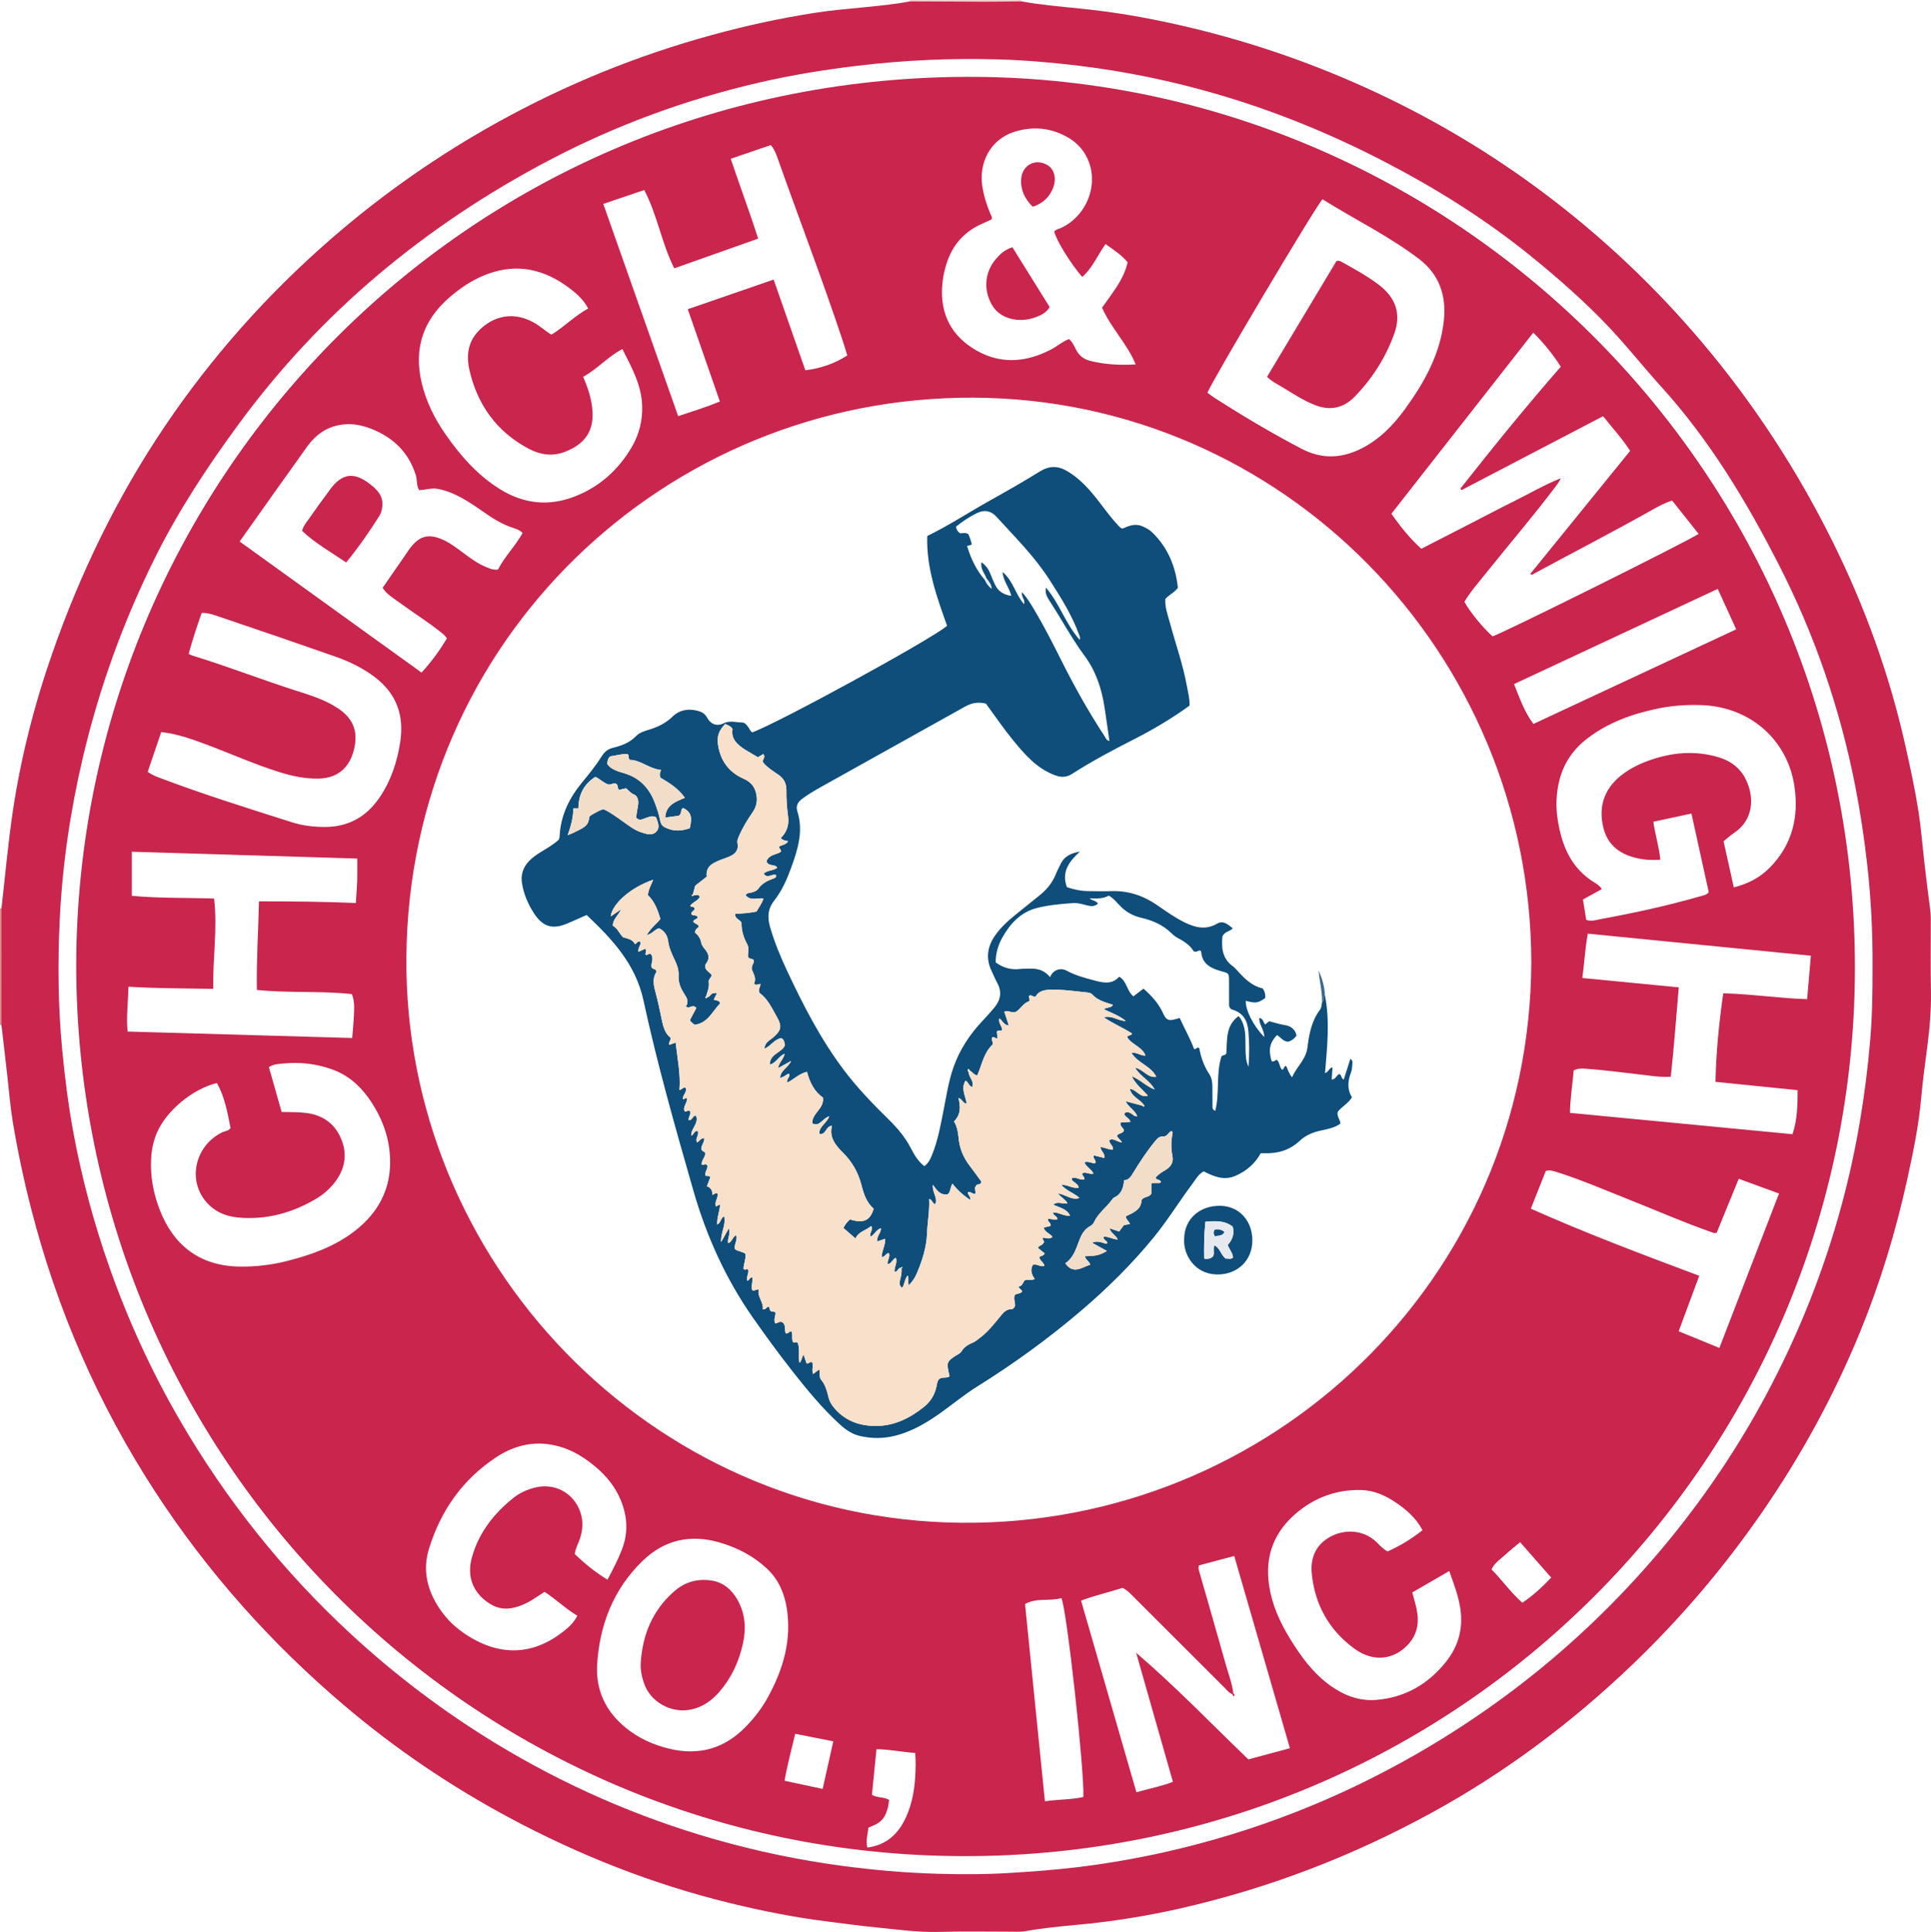 <?xml version="1.0" encoding="iso-8859-1"?>
<!-- Generator: Adobe Illustrator 27.0.0, SVG Export Plug-In . SVG Version: 6.00 Build 0)  -->
<svg version="1.1" id="Layer_1" xmlns="http://www.w3.org/2000/svg" xmlns:xlink="http://www.w3.org/1999/xlink" x="0px" y="0px"
	 viewBox="0 0 399.898 400.057" style="enable-background:new 0 0 399.898 400.057;" xml:space="preserve">
<g>
	<path style="fill:#DE8786;" d="M0,188.111c0.1-0.028,0.203-0.044,0.307-0.048c-0.001,8.065-0.001,16.13-0.002,24.195
		c-0.104-0.001-0.206-0.018-0.305-0.049C0,204.177,0,196.144,0,188.111z"/>
	<path style="fill:#EFCECB;" d="M188.453,0.286c0.004-0.096,0.01-0.191,0.017-0.286c7.673,0,15.346,0,23.019,0
		c0.007,0.095,0.013,0.19,0.017,0.286c-2.561,0.024-5.122,0.071-7.683,0.068C198.701,0.346,193.577,0.31,188.453,0.286z"/>
	<path style="fill:#CA254D;" d="M188.453,0.286c5.124,0.024,10.247,0.059,15.371,0.067c2.561,0.004,5.122-0.043,7.683-0.068
		c4.362,0.782,8.776,1.134,13.178,1.592c6.247,0.65,12.419,1.731,18.554,3.089c14.519,3.215,28.505,7.972,41.963,14.284
		c12.117,5.683,23.551,12.514,34.271,20.529c12.24,9.152,23.283,19.571,33.139,31.258c10.664,12.646,19.619,26.402,26.961,41.216
		c6.66,13.437,11.717,27.442,15.005,42.084c1.021,4.548,2.009,9.103,2.731,13.704c0.537,3.424,0.794,6.892,1.195,10.338
		c0.38,3.267,0.758,6.535,1.204,9.793c0.09,0.657,0.152,1.303,0.152,1.959c0.004,4.976-0.072,9.953,0.026,14.926
		c0.076,3.844-0.233,7.646-0.726,11.447c-0.461,3.558-0.96,7.114-1.276,10.686c-0.517,5.854-1.703,11.583-2.969,17.302
		c-2.355,10.631-5.496,21.018-9.618,31.107c-5.451,13.341-12.323,25.904-20.522,37.747c-7.869,11.367-16.792,21.841-26.778,31.399
		c-12.565,12.027-26.396,22.361-41.667,30.707c-16.394,8.96-33.696,15.591-51.925,19.73c-7.115,1.615-14.312,2.75-21.59,3.416
		c-3.507,0.321-7.025,0.667-10.501,1.295c-0.643,0.116-1.314,0.101-1.971,0.102c-5.215,0.008-10.434-0.117-15.645,0.041
		c-4.456,0.136-8.833-0.497-13.232-0.928c-3.51-0.344-7.005-0.839-10.505-1.278c-6.648-0.832-13.205-2.153-19.71-3.74
		c-16.05-3.914-31.29-9.927-45.833-17.731c-12.225-6.56-23.644-14.305-34.222-23.293C56.076,340.221,43,325.568,32.164,308.938
		c-11.815-18.132-20.344-37.707-25.719-58.67c-1.529-5.965-2.804-11.981-3.81-18.05c-0.518-3.124-0.757-6.294-1.12-9.443
		c-0.404-3.506-0.806-7.012-1.209-10.517c0.001-8.065,0.001-16.13,0.002-24.195c0.763-6.652,1.347-13.331,2.33-19.951
		c1.669-11.245,4.479-22.233,8.236-32.963c5.792-16.542,13.371-32.209,23.182-46.765c9.798-14.535,21.356-27.504,34.59-38.996
		c10.658-9.256,22.166-17.292,34.508-24.126c14.063-7.786,28.855-13.796,44.365-18.037c7.033-1.923,14.149-3.473,21.352-4.586
		c3.424-0.529,6.888-0.804,10.338-1.157C182.301,1.165,185.396,0.873,188.453,0.286z M387.796,200.293
		c0.041-7.071-0.304-14.118-1.094-21.151c-0.627-5.585-1.456-11.13-2.545-16.641c-3.134-15.85-8.338-31.001-15.676-45.379
		c-6.759-13.244-14.382-25.948-24.44-37.04c-3.701-4.082-7.122-8.423-10.908-12.421c-4.947-5.222-10.364-9.964-15.946-14.504
		c-9.363-7.615-19.533-13.987-30.227-19.551c-11.098-5.774-22.619-10.505-34.625-14.023c-9.524-2.791-19.211-4.804-29.076-5.988
		c-5.471-0.656-10.953-1.133-16.453-1.294c-9.768-0.286-19.507,0.149-29.22,1.317c-6.768,0.814-13.487,1.893-20.123,3.419
		c-15.315,3.523-29.956,8.894-43.876,16.221c-12.65,6.659-24.497,14.523-35.406,23.749c-10.743,9.086-20.292,19.324-28.641,30.66
		c-6.534,8.872-12.591,18.055-17.5,27.943c-6.554,13.201-11.527,26.971-14.898,41.335c-2.589,11.03-4.231,22.192-4.772,33.487
		c-0.429,8.972-0.346,17.957,0.509,26.928c0.551,5.778,1.275,11.527,2.33,17.224c1.762,9.518,4.275,18.848,7.502,27.979
		c3.871,10.952,8.695,21.47,14.528,31.514c9.63,16.58,21.454,31.408,35.563,44.413c9.188,8.469,19.105,15.962,29.77,22.46
		c14.258,8.688,29.425,15.328,45.477,19.916c8.617,2.463,17.371,4.286,26.262,5.482c6.531,0.879,13.082,1.448,19.659,1.647
		c5.087,0.154,10.177,0.145,15.27-0.171c4.481-0.278,8.949-0.605,13.408-1.132c6.412-0.757,12.758-1.855,19.052-3.285
		c18.118-4.117,35.239-10.806,51.355-20.032c20.434-11.697,38.111-26.669,52.979-44.939c7.461-9.168,14.01-18.949,19.602-29.364
		c6.805-12.675,12.098-25.952,15.835-39.85c2.987-11.106,4.862-22.399,5.839-33.848
		C387.736,210.358,387.809,205.326,387.796,200.293z"/>
	<path style="fill:#C9254D;" d="M15.787,199.607c0.271-99.134,79.711-183.103,183.935-183.692
		c100.853-0.57,184.92,81.948,184.417,185.311c-0.489,100.452-81.836,183.293-184.603,183.123
		C97.469,384.18,15.711,301.363,15.787,199.607z M255.199,350.821c-0.745-0.316-1.213-0.963-1.758-1.507
		c-6.112-6.094-12.208-12.204-18.32-18.297c-0.801-0.799-1.556-1.668-2.633-2.22c-2.8,0.907-5.705,1.55-8.604,2.645
		c3.835,13.274,7.638,26.44,11.461,39.674c2.567-0.728,5.069-1.192,7.562-2.149c-2.564-8.992-5.092-17.859-7.62-26.726
		c8.193,7.009,15.573,14.707,23.24,22.075c2.873-0.77,5.626-1.509,8.609-2.309c-3.86-13.328-7.685-26.531-11.53-39.807
		c-2.575,0.685-4.981,1.325-7.305,1.943c-0.194,0.5-0.068,0.834,0.03,1.178c1.807,6.307,3.634,12.609,5.401,18.928
		c0.593,2.12,1.397,4.188,1.691,6.388C255.35,350.703,255.276,350.763,255.199,350.821z M317.126,199.27
		c-0.11-64.057-51.438-116.634-115.484-116.924c-63.818-0.288-116.904,50.251-117.483,115.777
		c-0.556,62.918,50.246,116.518,114.794,117.196C263.002,315.992,316.848,265.096,317.126,199.27z M346.291,103.652
		c-1.511,0.474-2.816,1.187-4.106,1.912c-8.076,4.54-16.306,8.792-24.455,13.195c-0.242,0.131-0.477,0.402-0.823,0.088
		c6.89-8.49,13.782-16.982,20.687-25.49c-1.717-2.677-3.768-4.826-5.599-7.175c-9.889,5.162-19.601,10.231-29.312,15.3
		c-0.081-0.102-0.163-0.203-0.244-0.305c6.724-8.532,13.562-16.971,20.794-25.245c-1.606-2.52-3.479-4.854-5.695-7.058
		c-9.879,12.606-19.612,25.027-29.389,37.502c1.885,2.7,3.857,5.146,6.195,7.255c3.308-1.695,6.5-3.327,9.688-4.964
		c3.242-1.665,6.462-3.373,9.727-4.993c3.144-1.56,6.184-3.341,9.465-4.638c-0.276,0.608-0.611,1.103-0.97,1.58
		c-4.65,6.171-9.684,12.034-14.512,18.062c-1.559,1.947-3.227,3.819-4.471,5.932c1.088,2.04,3.832,5.393,5.824,7.154
		c1.63-0.4,40.401-19.666,42.676-21.219C349.948,108.251,348.128,105.962,346.291,103.652z M359.06,183.754
		c3.018-0.765,5.481-2.08,7.486-4.131c4.61-4.715,6.019-10.414,5.066-16.83c-1.401-9.438-8.982-16.403-19.214-16.785
		c-3.124-0.117-6.214,0.106-9.273,0.754c-5.194,1.099-10.102,2.867-14.372,6.131c-2.9,2.217-4.877,5.049-5.792,8.609
		c-0.711,2.763-0.807,5.53-0.354,8.351c0.857,5.342,2.8,10,7.68,12.948c0.521,0.315,1.067,0.672,1.432,1.315
		c-1.362,0.749-2.607,1.433-3.903,2.146c0.238,1.455,0.466,2.85,0.692,4.237c1.177,0.356,2.21-0.049,3.245-0.238
		c6.81-1.242,13.566-2.724,20.225-4.626c0.673-0.192,1.398-0.275,1.899-0.874c-1.201-5.456-2.389-10.857-3.587-16.299
		c-2.728,0.587-5.272,1.135-7.889,1.698c0.375,2.713,1.185,5.197,1.449,7.851c-2.13,0.178-4.056-0.016-5.962-0.614
		c-2.897-0.909-4.935-2.734-5.743-5.659c-1.234-4.469-0.019-8.34,3.615-11.199c2.096-1.648,4.497-2.711,7.023-3.489
		c4.386-1.35,8.815-1.569,13.236-0.21c2.429,0.747,4.349,2.174,5.517,4.536c1.89,3.821,1.559,8.484-2.46,11.133
		c-0.74,0.488-1.397,1.103-2.135,1.695C357.646,177.384,358.341,180.514,359.06,183.754z M49.63,112.129
		c12.625,9.096,25.124,18.101,37.671,27.14c2.088-2.274,3.778-4.623,5.254-7.072c-0.427-0.677-0.919-1.016-1.387-1.387
		c-2.723-2.157-5.669-4-8.466-6.051c-1.227-0.9-2.595-1.673-3.466-3.031c1.74-2.517,3.441-4.977,5.141-7.437
		c0.136-0.197,0.261-0.401,0.402-0.594c2.059-2.801,4.007-3.311,7.156-1.836c1.471,0.689,2.744,1.695,4.045,2.651
		c1.302,0.956,2.585,1.949,4.062,2.622c0.96,0.437,1.928,0.944,3.086,0.815c1.403-2.761,3.631-4.92,5.101-7.583
		c-0.521-0.553-1.153-0.789-1.76-0.978c-2.553-0.797-4.742-2.236-6.891-3.763c-0.731-0.519-1.474-1.024-2.234-1.498
		c-2.083-1.3-4.217-2.447-6.691-2.902c-1.34-0.246-2.585,0.25-3.836,0.268c-0.627-0.996-0.394-2.066-0.69-3.034
		c-1.456-4.754-4.65-7.839-9.175-9.644c-1.904-0.759-3.879-1.148-5.958-0.911c-3.2,0.364-5.587,2.064-7.398,4.582
		C58.95,98.946,54.371,105.452,49.63,112.129z M273.886,41.263c-1.385,1.384-22.891,37.611-23.833,40.05
		c0.461,0.339,0.922,0.718,1.421,1.037c5.89,3.77,11.891,7.345,18.095,10.583c4.101,2.14,8.12,2.024,12.19,0.032
		c3.872-1.895,6.77-4.894,9.251-8.314c4-5.515,7.277-11.374,8.01-18.323c0.54-5.123-0.957-9.506-5.115-12.681
		C287.662,48.88,280.58,45.457,273.886,41.263z M224.113,57.343c-2.42-2.789-5.385-7.625-5.787-9.402
		c0.338-0.442,0.911-0.52,1.384-0.736c1.445-0.659,2.666-1.598,3.691-2.793c4.266-4.975,3.543-12.536-2.117-15.879
		c-3.425-2.023-7.168-2.468-11.056-1.287c-5.363,1.63-7.482,6.708-6.814,11.193c0.302,2.026,0.897,3.95,1.681,5.828
		c0.154,0.37,0.49,0.706,0.201,1.202c-0.721,0.325-1.483,0.658-2.236,1.01c-3.499,1.637-5.809,4.324-6.994,7.983
		c-0.404,1.248-0.699,2.519-0.855,3.834c-0.687,5.818,1.221,10.559,6.138,13.752c5.286,3.432,10.83,3.184,16.326,0.32
		c1.264-0.659,2.344-1.643,3.703-2.16c0.728,0.606,1.078,1.45,1.486,2.236c0.623,1.199,1.593,1.951,2.86,2.269
		c3.076,0.773,6.205,0.941,9.471,0.744c-1.759-4.294-5.103-7.505-6.965-11.744c2.042-2.956,4.472-5.733,5.3-9.406
		c-1.291-1.532-2.88-2.572-4.579-3.767C227.307,52.805,226.309,55.446,224.113,57.343z M325.898,221.645
		c-0.248,2.971-0.724,5.841-0.767,8.796c15.49,1.485,30.763,2.949,46.09,4.419c1.004-3.04,1.044-6.005,1.057-9.117
		c-5.715-0.581-11.335-1.151-17.01-1.728c0.125-6.247,0.747-12.237,1.604-18.334c5.836,0.152,11.513,1.028,17.375,1.218
		c0.263-3.043,0.517-5.978,0.778-8.996c-15.492-1.532-30.818-3.047-46.199-4.568c-0.59,3.163-0.709,6.122-1.138,9.18
		c6.751,0.655,13.325,1.293,19.973,1.938c-0.559,6.302-0.973,12.412-1.656,18.507c-2.312,0.135-4.381-0.236-6.452-0.471
		c-3.683-0.419-7.357-0.918-11.056-1.183C327.665,221.245,326.817,221.189,325.898,221.645z M142.432,64.028
		c5.95-2.052,11.84-4.083,17.786-6.134c2.21,6.324,4.368,12.501,6.563,18.783c3.193-0.411,6.069-1.376,8.688-3.084
		c-0.362-1.16-0.664-2.19-1.003-3.207c-4.197-12.621-8.973-25.036-13.408-37.572c-0.329-0.929-0.675-1.892-1.433-2.775
		c-2.752,0.942-5.489,1.879-8.295,2.841c1.873,5.618,3.924,10.992,5.674,16.535c-5.895,2.088-11.555,4.092-17.37,6.151
		c-2.632-5.214-3.477-10.998-6.216-16.214c-2.852,0.966-5.594,1.895-8.484,2.875c5.188,14.7,10.322,29.246,15.51,43.946
		c2.938-0.981,5.76-1.845,8.639-3.027C146.863,76.766,144.676,70.478,142.432,64.028z M72.942,214.936
		c0.132-1.697,0.293-3.185,0.351-4.677c0.058-1.48,0.164-2.981-0.424-4.409c-6.542-0.718-13.128-0.17-19.671-0.865
		c-0.106-6.201,0.297-12.218,0.438-18.344c6.753-0.002,13.369,0.063,20.051,0.339c0.107-1.682,0.238-3.164,0.286-4.648
		c0.047-1.479,0.01-2.961,0.01-4.552c-15.571-0.471-31.035-0.939-46.687-1.412c0,3.155,0,6.12,0,9.127
		c5.564,0.533,11.188,0.373,17.039,0.567c0.743,6.263-0.306,12.416-0.171,18.701c-5.982-0.111-11.708-0.079-17.57-0.444
		c-0.047,3.211-0.477,6.212-0.175,9.283C41.971,214.047,57.397,214.49,72.942,214.936z M44.931,224.262
		c-5.031,1.195-10.562,5.801-12.474,10.38c-0.717,1.719-1.082,3.526-1.171,5.398c-0.174,3.645,0.495,7.136,1.807,10.519
		c2.695,6.955,7.956,11.604,16.553,11.714c3.314,0.042,6.561-0.338,9.765-1.15c5.012-1.269,9.839-2.974,13.994-6.171
		c4.914-3.781,7.595-8.75,7.384-14.997c-0.157-4.642-1.799-8.858-4.512-12.65c-1.971-2.754-4.453-4.806-7.679-5.932
		c-3.217-1.122-6.527-1.483-9.895-1.156c-0.966,0.094-2.026,0.099-3.014,0.752c0.883,3.114,1.754,6.184,2.633,9.286
		c1.828,0.036,3.491-0.003,5.158,0.214c3.554,0.464,6.002,2.358,7.271,5.609c1.252,3.208,0.596,6.236-1.556,8.915
		c-1.02,1.27-2.235,2.343-3.635,3.179c-5.014,2.994-10.424,4.48-16.272,3.937c-2.689-0.25-5.1-1.332-6.83-3.525
		c-3.637-4.61-1.882-11.467,3.551-14.108c0.573-0.278,1.314-0.261,1.737-0.912C47.113,230.374,46.534,227.155,44.931,224.262z
		 M121.808,63.876c-0.916-1.72-2.264-3.12-4.79-4.865c-5.314-3.671-10.95-4.456-16.982-1.9c-2.568,1.088-4.827,2.631-6.917,4.431
		c-5.489,4.726-7.47,10.617-5.8,17.708c0.933,3.958,2.721,7.515,5.035,10.816c3.08,4.393,6.59,8.383,11.209,11.239
		c4.827,2.984,9.937,3.595,15.277,1.57c5.238-1.987,9.193-5.522,12.005-10.325c1.542-2.634,2.253-5.553,2.142-8.587
		c-0.156-4.285-2.203-7.933-4.099-11.692c-3.036,1.607-5.17,4.142-8.118,5.75c0.782,1.805,1.413,3.608,1.734,5.479
		c0.801,4.682-0.464,8.125-5.546,10.072c-2.599,0.996-5.088,0.598-7.432-0.636c-6.657-3.503-10.668-9.115-12.319-16.348
		c-0.602-2.638-0.405-5.389,1.535-7.657c2.524-2.949,6.817-4.816,11.641-2.234c1.371,0.734,2.507,1.809,3.814,2.605
		C116.849,67.679,118.983,65.426,121.808,63.876z M30.589,159.823c0.881,0.644,1.725,0.956,2.557,1.271
		c8.98,3.405,18.146,6.257,27.292,9.169c2.225,0.709,4.533,0.981,6.887,0.975c4.82-0.012,8.505-2.084,11.204-5.992
		c2.422-3.508,3.72-7.455,4.36-11.634c0.83-5.417-0.751-9.924-5.153-13.313c-2.485-1.913-5.284-3.28-8.219-4.312
		c-7.873-2.766-15.767-5.47-23.674-8.137c-1.271-0.429-2.558-0.974-4.083-0.927c-0.991,2.804-1.896,5.605-2.691,8.473
		c0.348,0.161,0.552,0.285,0.773,0.353c7.072,2.161,13.965,4.849,21.002,7.117c3.117,1.005,6.284,1.915,9.068,3.751
		c3.121,2.058,4.258,4.643,3.467,8.278c-0.745,3.425-2.858,6.268-7.511,6.333c-2.73,0.038-5.337-0.515-7.914-1.316
		c-5.19-1.613-10.145-3.85-15.228-5.747c-3.002-1.12-6.017-2.211-9.336-2.576C32.447,154.361,31.529,157.061,30.589,159.823z
		 M123.639,344.965c-0.19,5.257,1.885,9.442,5.859,12.733c2.67,2.211,5.775,3.604,9.114,4.411c6.14,1.482,11.456-0.027,15.878-4.599
		c1.758-1.818,3.295-3.798,4.509-6.009c3.175-5.783,5.004-11.872,3.923-18.551c-0.508-3.142-1.748-5.96-4.121-8.165
		c-2.81-2.612-6.141-4.328-9.797-5.391c-6.004-1.744-11.399-0.555-15.906,3.801C126.958,329.129,124.131,336.564,123.639,344.965z
		 M112.773,329.624c-0.877,0.57-1.677,1.094-2.481,1.612c-1.164,0.75-2.413,1.303-3.758,1.642c-1.837,0.462-3.564,0.196-5.154-0.826
		c-3.468-2.23-4.759-5.619-3.635-9.621c1.43-5.091,4.544-9.034,8.6-12.278c1.309-1.047,2.853-1.729,4.502-2.133
		c4.048-0.992,7.947,1.11,9.317,5.044c0.677,1.945,0.546,3.877-0.156,5.788c-0.347,0.943-0.833,1.841-0.979,2.939
		c2.044,1.981,4.232,3.769,6.779,5.31c1.158-2.164,2.189-4.165,3.003-6.282c1.313-3.414,1.122-6.78-0.23-10.12
		c-1.125-2.781-2.971-5.033-5.236-6.956c-2.928-2.487-6.217-4.274-10.077-4.721c-3.84-0.445-7.374,0.659-10.54,2.754
		c-6.955,4.602-11.481,11.053-13.906,18.98c-1.264,4.131-0.465,8.028,1.766,11.667c1.396,2.277,3.203,4.177,5.394,5.694
		c7.251,5.018,14.602,4.897,21.376-0.851c0.861-0.731,1.636-1.553,2.199-2.706C117.149,333.147,115.19,331.194,112.773,329.624z
		 M294.596,316.861c-1.369-2.596-3.416-4.321-5.667-5.82c-2.165-1.441-4.471-2.463-7.169-2.505c-4.88-0.075-9.208,1.46-12.944,4.492
		c-4.888,3.966-6.961,9.101-5.967,15.422c0.606,3.855,2.148,7.316,4.145,10.603c2.312,3.804,4.881,7.404,8.575,10.033
		c2.814,2.003,5.943,3.188,9.402,2.917c5.988-0.469,10.817-3.269,14.525-7.939c1.978-2.491,3.088-5.354,3.106-8.609
		c0.019-3.547-1.265-6.736-2.472-10.138c-2.647,1.532-5.155,2.983-7.655,4.431c0.341,1.3,0.675,2.382,0.905,3.486
		c0.568,2.729,0.167,5.235-1.82,7.343c-3.017,3.201-7.22,3.608-11.033,0.839c-5.272-3.828-8.225-9.106-8.866-15.56
		c-0.268-2.702,0.472-5.261,2.835-7.004c3.135-2.313,7.638-2.361,10.555,0.458c0.684,0.661,1.314,1.397,2.304,1.948
		C289.864,320.157,292.24,318.71,294.596,316.861z M360.079,244.093c-1.561,3.82-3.083,7.547-4.561,11.164
		c-0.481,0.17-0.743,0.008-1.023-0.09c-5.751-2.005-11.324-4.463-16.982-6.704c-4.991-1.976-9.918-4.119-15.045-5.742
		c-0.738-0.234-1.458-0.507-2.347-0.248c-0.994,2.509-2,5.048-3.095,7.811c11.476,5.116,23.123,9.491,34.874,13.896
		c-1.429,3.855-2.829,7.632-4.258,11.487c2.911,1.192,5.633,2.306,8.43,3.452c4.15-10.742,8.226-21.293,12.353-31.975
		C365.596,246.109,362.927,245.134,360.079,244.093z M359.562,130.313c-1.316-2.879-2.566-5.614-3.826-8.37
		c-14.174,6.622-28.146,13.15-42.186,19.709c1.177,2.974,2.178,5.816,4.016,8.253C331.648,143.335,345.524,136.862,359.562,130.313z
		 M212.279,332.144c1.381,13.698,2.743,27.21,4.118,40.857c2.806-0.437,5.428-0.325,7.964-0.894
		c0.222-5.575-3.451-39.027-4.557-41.189C217.399,331.631,214.715,330.786,212.279,332.144z M180.571,371.661
		c1.182,0.669,2.486,0.383,3.557,1.05c-0.138,1.319-0.406,2.52-1.078,3.606c-0.736,1.188-2.01,1.617-3.2,2.128
		c-0.175,1.428-0.574,2.748-0.228,4.123c4.036-0.51,6.502-2.912,8.054-6.394c1.152-2.585,1.676-5.341,1.851-8.152
		c0.102-1.649,0.159-3.31-0.004-5.038c-2.735-0.185-5.289-0.75-8.01-0.776C181.192,365.434,180.885,368.513,180.571,371.661z
		 M162.474,368.74c2.683,0.575,5.218,1.118,7.889,1.69c0.741-3.309,1.463-6.533,2.207-9.857c-2.665-0.525-5.207-1.026-7.885-1.553
		C163.921,362.279,163.055,365.4,162.474,368.74z M321.248,326.672c-2.211-2.517-4.322-4.922-6.438-7.332
		c-1.14,0.958-2.177,1.764-3.137,2.652c-0.984,0.911-2.176,1.648-2.793,2.982c2.231,2.248,4.013,4.818,6.391,6.903
		C317.47,330.408,319.348,328.669,321.248,326.672z"/>
	<path style="fill:#0F4D7A;" d="M274.386,206.114c1.058,5.329,0.459,10.676,0.019,16.087c0.78-0.223,0.814-1.069,1.549-1.187
		c-0.055,0.826-0.109,1.636-0.169,2.528c0.843-0.031,0.954-0.897,1.601-1.156c0.465,0.216,0.365,0.939,0.898,1.169
		c0.453-1.423,0.904-2.843,1.359-4.271c0.594,0.261,0.435,0.798,0.408,1.237c-0.032,0.534-0.091,1.091-0.28,1.585
		c-0.668,1.752-0.807,3.473,0.216,5.118c-0.819,1.288-2.095,1.944-2.931,2.955c-0.286,0.943,0.478,1.603,0.54,2.488
		c-1.19,0.851-2.611,1.133-3.992,1.421c-1.687,0.352-3.211,0.978-4.46,2.153c-2.047,1.926-4.495,2.638-7.237,2.559
		c-0.238-0.007-0.477-0.001-0.812-0.001c-1.186,2.149-2.945,3.674-5.21,4.669c-2.419,1.063-4.542,0.142-6.605-0.919
		c-1.097,0.594-1.597,1.579-2.23,2.426c-2.759,3.69-5.169,7.626-8.09,11.207c-4.526,5.547-9.588,10.546-15.023,15.186
		c-6.796,5.803-14.007,11.028-21.59,15.76c-2.482,1.548-4.76,3.421-7.138,5.138c-2.969,2.145-6.053,4.047-9.657,4.989
		c-2.495,0.653-4.961,0.668-7.457,0.096c-1.631-0.374-2.94-1.281-4.148-2.385c-3.599-3.286-6.69-7.026-9.693-10.842
		c-2.889-3.67-5.647-7.437-8.326-11.264c-5.645-8.065-9.641-16.925-12.339-26.337c-3.733-13.024-7.452-26.065-10.316-39.31
		c-1.641-7.589-6.469-12.73-11.791-17.747c-1.474,0.651-2.768,1.253-4.085,1.798c-2.996,1.239-4.972,0.641-6.772-2.089
		c-1.262-1.913-2.155-3.99-2.522-6.273c-0.286-1.781,0.218-3.303,1.457-4.603c0.795-0.834,1.748-1.449,2.72-2.043
		c1.173-0.717,2.366-1.405,3.395-2.334c0.267-0.432,0.219-0.928,0.26-1.398c0.351-4.025,2.077-7.44,4.61-10.508
		c1.449-1.755,2.88-3.523,4.092-5.456c0.525-0.838,1.219-1.445,2.222-1.693c1.808-0.446,3.516-1.041,4.882-2.46
		c0.736-0.765,1.854-1.056,2.884-1.382c1.727-0.547,3.305-1.32,4.633-2.622c1.44-1.411,3.25-1.708,5.17-1.232
		c0.812,0.201,1.534,0.547,1.982,1.39c0.733,1.378,2.016,1.914,3.422,1.225c1.33-0.652,2.579-0.2,3.865-0.179
		c0.528,0.009,0.84,0.41,1.143,0.789c0.33,0.412,0.492,0.958,0.942,1.253c5.27-1.876,37.113-19.263,40.352-22.064
		c-2.11-5.955-4.322-11.966-4.106-18.595c4.492-2.19,8.68-4.952,13.054-7.392c3.445-1.921,6.874-3.879,10.227-5.956
		c1.959-1.214,3.742-1.248,5.701-0.09c2.64,1.561,4.611,3.788,6.458,6.162c1.324,1.701,2.571,3.464,4.059,5.031
		c0.243,0.256,0.434,0.58,0.932,0.709c1.218-0.524,2.52-1.122,4.018-0.518c0.796,0.321,1.535,0.718,2.13,1.294
		c3.282,3.177,4.87,7.131,5.327,11.491c-0.766,1.027-1.847,1.416-2.599,2.308c-0.125,1.722,0.517,3.352,0.965,5.007
		c1.186,4.377,2.718,8.662,3.519,13.14c0.23,1.285,0.594,2.558,0.519,3.939c-3.638,2.636-7.482,4.926-11.48,6.959
		c-4.371,2.222-8.698,4.525-12.833,7.166c-1.168,0.746-2.238,0.773-3.541,0.289c-3.786-1.404-6.281-4.321-8.705-7.283
		c-1.969-2.405-3.717-4.991-5.602-7.55c-1.492-0.376-2.891-0.184-4.276,0.592c-9.963,5.575-19.943,11.12-29.912,16.684
		c-1.357,0.757-2.693,1.551-3.94,2.489c-0.858,0.646-1.263,1.483-0.935,2.508c1.311,4.095,0.109,7.902-1.265,11.696
		c-0.879,2.426-1.924,4.799-3.52,6.824c-1.399,1.775-1.402,3.583-0.823,5.574c0.886,3.048,2.096,5.971,3.435,8.838
		c3.345,7.158,6.952,14.17,11.709,20.524c2.809,3.753,6.056,7.12,9.392,10.388c1.819,1.782,3.407,3.664,4.582,5.928
		c0.709,1.367,1.49,2.728,2.81,3.739c0.96-0.697,1.329-1.711,1.718-2.689c1.065-2.678,1.574-5.504,2.14-8.313
		c0.649-3.218,1.096-6.483,2.207-9.593c1.288-3.606,3.359-6.725,5.978-9.499c0.822-0.871,1.618-1.768,2.393-2.681
		c1.324-1.559,1.685-3.25,0.673-5.137c-0.451-0.841-0.823-1.725-1.228-2.59c-1.174-2.506-0.854-4.865,0.663-7.129
		c1.426-2.128,3.4-3.689,5.359-5.27c1.351-1.09,2.706-2.176,4.057-3.268c1.47-1.188,2.603-2.624,3.299-4.4
		c0.26-0.664,0.631-1.285,0.925-1.937c0.767-1.701,2.242-2.329,4.028-2.634c-2.183,1.996-3.893,4.129-2.697,7.364
		c1.397,0.466,2.843,0.798,4.346,0.815c1.618,0.019,3.238,0.058,4.854,0.004c3.549-0.12,6.71,0.963,9.59,2.969
		c1.816,1.265,3.62,2.543,5.618,3.521c2.191,1.072,4.377,1.589,6.667,0.263c1.339-0.776,2.243,0.153,3.265,0.934
		c-0.533,0.71-1.605,0.571-2.135,1.688c-0.182,2.116-0.167,4.459,2.094,6.132c0.382,0.283,0.723,0.634,1.038,0.993
		c1.482,1.682,3.087,3.185,5.206,3.645c0.516,0.754,0.575,1.385,0.527,1.998c-1.542,1.061-1.94,1.113-4.035,0.572
		c-0.033,1.998,1.535,5.105,3.826,7.502c0.063-1.462-1.103-2.548-1.019-3.956c0.826,0.137,0.808,0.892,1.226,1.346
		c0.253-0.204,0.51-0.412,0.82-0.663c1.063,0.257,2.13,0.626,3.253,0.799c1.185,0.182,2.125,0.791,2.42,2.174
		c-0.424,0.619-1.025,1.062-1.764,1.271c-1.024-0.076-1.541-0.918-2.28-1.388c-1.512,1.557-1.819,3.02-1.138,5.368
		c0.453,0.349,0.721-0.248,1.122-0.215c0.602,0.532,0.476,1.455,1.064,2.033c0.473-0.039,0.27-0.781,0.851-0.771
		c0.338,0.701,0.522,1.526,1.224,2.334c0.919-2.213,2.87-3.609,3.189-6.268c0.318-2.646,0.856-5.441,2.585-7.724
		c0.335-0.443,0.338-1.013,0.421-1.544C274.409,207.242,273.736,206.399,274.386,206.114z M204.292,119.782
		c-0.337-1.056-1.312-1.926-1.036-3.371c0.941,0.707,1.476,1.461,1.829,2.375c0.3,0.777,0.629,1.546,0.989,2.297
		c0.633,1.32,1.681,2.059,3.36,2.299c-0.427-1.807-1.721-3.117-1.795-4.936c2.193,1.82,2.645,4.644,4.44,6.655
		c0.298-0.925-0.667-1.551-0.419-2.458c1.027,1.105,1.762,2.338,2.497,3.567c2.024,3.385,3.814,6.898,5.577,10.422
		c2.729,5.454,5.701,10.765,9.049,15.863c0.233,0.355,0.358,0.845,0.973,0.938c-0.34-2.347-0.654-4.65-1.009-6.946
		c-0.602-3.881-1.782-7.522-4.17-10.733c-2.643-3.552-4.702-7.487-7.13-11.184c-0.534-0.813-1.095-1.689-0.838-2.9
		c2.853,3.344,4.099,7.586,6.988,10.817c0.171-0.409,0.016-0.67-0.085-0.951c-1.487-4.138-3.816-7.817-6.172-11.491
		c-3.093-4.822-7.141-8.83-10.967-13.028c-1.124-1.234-2.497-1.532-4.062-0.771c-1.568,0.762-2.991,1.726-4.35,2.829
		c0.148,0.556,0.336,1.03,0.905,1.358c0.513-0.011,1.124-0.202,1.686,0.189c0.291,0.682,0.572,1.388,0.691,2.149
		c-0.284,0.083-0.555,0.162-0.969,0.283c0.791,2.623,1.915,5.01,3.708,7.06c0.297,0.705,0.76,1.282,1.353,1.776
		C205.31,121.016,204.787,120.405,204.292,119.782z M200.898,221.747c-0.144-0.128-0.14-0.441-0.446-0.377
		c-0.101,0.262-0.073,0.474,0.164,0.628c-0.031,1.067,1.232,1.875,0.704,3.093c-0.715-0.225-0.719-1.012-1.36-1.317
		c-1.027,1.645,0.021,3.205,0.243,4.781c-0.817-0.099-0.933-0.986-1.718-1.203c0.469,1.794,0.506,3.472-0.905,4.858
		c0.582,0.997,0.827,2.103,0.92,3.238c0.181,2.205,0.942,4.166,2.297,5.916c0.869,1.122,1.684,2.285,2.451,3.331
		c-0.131,0.814-0.964,0.303-1.142,0.907c-0.448,0.471,0.13,1.124-0.167,1.643c-0.554,0.003-0.941-0.556-1.513-0.379
		c-0.025,0.585,0.697,0.929,0.477,1.594c-1.434-0.965-2.648-2.04-3.651-3.362c-0.51,0.792-0.35,1.778-1.018,2.215
		c-1.594,0.21-2.226-0.895-3.03-1.97c-0.221,1.488,1.047,2.648,0.504,4.017c-0.661-0.163-0.622-0.963-1.298-1.087
		c0.129,2.408-0.338,4.756-0.427,7.136c-0.109,2.892-0.994,5.628-2.116,8.279c-0.372,0.88-0.893,1.683-1.672,2.468
		c-0.221-0.826,0.111-1.439-0.21-2.033c-0.664,0.735-0.607,1.782-1.155,2.551c-0.699-0.474-0.551-1.151-0.387-1.786
		c0.196-0.759,0.333-1.514,0.254-2.298c0.189-0.05,0.284-0.13,0.091-0.297c-0.054,0.076-0.108,0.152-0.162,0.228
		c-0.66-0.087-0.691,0.868-1.35,0.853c-0.158-1.012,0.677-1.916,0.241-2.928c-0.699,0.297-0.84,1.195-1.678,1.34
		c-0.148-0.827,0.584-1.519,0.246-2.305c-0.633-0.008-0.796,0.845-1.483,0.8c0.004-1.291,0.785-2.438,0.723-3.771
		c-0.591,0.198-1.078,0.362-1.646,0.553c-0.192-1.084,0.819-1.744,0.748-2.734c-0.971,0.296-1.307,1.335-2.15,1.749
		c-0.302-0.839,0.655-1.413,0.133-2.213c-1.045,0.937-2.607,1.124-3.246,2.588c-0.905-0.788-1.704-1.484-2.499-2.177
		c0.389-0.774,0.828-1.32,1.364-1.762c2.813,0.86,4.17,0.251,4.906-2.239c-1.463-1.232-2.051-3.001-2.506-4.796
		c-0.663-2.615-1.892-4.833-3.821-6.754c-1.5-1.494-2.939-3.154-2.321-5.598c-1.326,0.019-1.19,2.014-2.613,1.645
		c-0.087-1.504,1.502-2.116,2.063-3.61c-1.44,0.381-1.991,2.288-3.527,1.442c-0.06-2.128,2.537-3.016,2.212-5.331
		c-1.796-1.248-2.747-3.198-3.299-5.341c-1.672,0.421-2.714,1.56-4.036,2.229c-0.345-0.791,0.712-1.163,0.308-1.833
		c-0.648,0.176-1.107,0.791-1.834,0.847c0.062-1.509,1.589-2.021,2.271-3.471c-1.101,0.6-1.83,0.997-2.694,1.469
		c0.203-1.19,1.127-1.817,1.352-2.971c-1.319,0.565-1.749,1.931-3.055,2.228c-0.047-2.258,2.528-2.434,3.123-3.999
		c-0.097-0.653-0.194-1.172-0.749-1.471c-1.45,0.234-2.155,1.632-3.482,2.194c0.024-1.275,1.056-1.693,1.78-2.32
		c1.667-1.445,1.899-2.288,0.812-4.198c-1.054-1.852-1.942-3.845-3.602-5.001c-0.388-0.775,0.21-1.281,0.152-1.908
		c-0.495,0.081-0.884,0.394-1.32-0.03c0.573-1.143-0.152-2.13-0.438-2.922c-0.174-0.893,0.547-1.304,0.396-1.929
		c-0.293-0.444-0.993-0.149-1.213-0.772c-0.008-0.82,0.3-1.741-0.162-2.574c-0.795-1.437-1.209-2.967-1.166-4.453
		c-0.453-0.718-1.427-0.812-1.325-1.848c1.491,0.004,2.969-0.157,4.431-0.444c0.49-0.898,1.138-1.676,1.444-2.713
		c-1.283-0.169-2.694,0.589-3.694-0.668c0.213-0.446,0.587-0.442,0.941-0.505c0.661-0.118,1.33-0.35,1.712-0.89
		c0.773-1.093,1.867-1.616,3.062-2.042c0.311-0.111,0.703-0.243,0.56-0.734c-0.789-0.359-1.767,0.864-2.547-0.306
		c0.861-0.764,2.073-0.56,2.814-1.237c-0.509-0.819-1.842-0.146-2.224-1.312c0.492-1.395,1.98-1.327,2.983-1.965
		c0.186-0.454-0.506-0.647-0.325-1.098c0.578-0.355,1.376-0.342,1.822-1.095c-0.592-0.125-1.154-0.163-1.522-0.656
		c1.231-1.207,1.744-2.709,1.516-4.392c-0.25-1.846-0.374-3.69-0.357-5.549c0.012-1.357-0.526-2.399-1.675-3.18
		c-1.036-0.704-2.114-1.371-2.967-2.314c-0.117-0.129-0.197-0.292-0.282-0.421c0.106-0.513,0.627-0.952,0.145-1.532
		c-0.362,0.212-0.72,0.421-1.119,0.654c-0.861-0.506-1.752-0.996-2.609-1.538c-1.633-1.033-3.004-2.244-2.65-4.254
		c-0.249-0.542-0.616-0.642-0.92-0.823c-0.196-0.116-0.421-0.183-0.609-0.262c-1.394,1.454-1.736,2.636-1.458,4.406
		c0.517,3.286,2.301,5.62,5.311,6.936c1.684,0.736,2.471,1.945,2.677,3.69c0.141,1.195-0.16,2.238-0.827,3.218
		c-1.044,1.532-2.036,3.097-2.77,4.809c-0.231,0.538-0.512,1.025-0.373,1.684c0.26,1.234-0.368,2.082-1.442,2.593
		c-0.698,0.332-1.45,0.55-2.169,0.839c-1.562,0.628-3.024,1.348-2.761,3.431c-0.85,0.668-1.644,1.293-2.389,1.879
		c-0.177,0.658-0.332,1.232-0.486,1.806c-0.139,0.053-0.329,0.125-0.19,0.292c0.12,0.145,0.268,0.005,0.371-0.113
		c0.418,0.072,0.957-0.38,1.266,0.322c-0.427,0.874-1.522,1.085-1.997,1.881c0.244,0.302,0.755,0.033,0.911,0.522
		c0.036,0.512-0.747,0.586-0.679,1.14c0.298,0.517,1.082,0.06,1.327,0.674c-0.111,0.503-0.857,0.383-0.918,0.92
		c0.272,0.488,1.019,0.423,1.16,1.041c-0.305,0.345-0.799,0.55-0.815,1.21c0.606,0.501,1.122,1.16,1.279,2.018
		c0.102,0.558,0.404,0.986,0.758,1.398c0.829,0.966,1.109,1.966,0.228,3.071c-0.19,0.238-0.18,0.561-0.102,0.861
		c0.26,0.638,0.929,0.916,1.304,1.461c-0.079,0.538-0.701,0.85-0.611,1.433c0.162,1.054-0.273,1.989-0.546,2.958
		c-0.112,0.106-0.223,0.254-0.088,0.37c0.154,0.134,0.242-0.023,0.297-0.162c0.64-0.035,0.778-0.948,1.498-0.852
		c0.151,0.02,0.317-0.218,0.502,0.098c-0.192,0.374-0.405,0.789-0.622,1.211c0.44,0.305,1.153,0.048,1.312,0.812
		c-1.609,1.626-2.533,4.116-5.289,4.422c-0.368-0.337-0.807-0.543-0.956-0.979c0.469-0.883,0.907-1.707,1.331-2.506
		c-0.374-0.407-0.691-0.416-1.064-0.282c-0.321,0.115-0.657,0.326-1.113-0.033c0.732-0.999,0.137-1.881-0.402-2.716
		c-0.737-1.14-1.177-2.306-1.102-3.704c0.061-1.142-0.331-2.228-0.834-3.266c-0.599-1.234-1.153-2.476-1.337-3.875
		c-0.154-1.171-0.791-2.108-1.883-2.621c-0.88,0.204-1.346,1.125-2.536,1.405c0.84-1.486,2-2.273,2.823-3.339
		c-0.558-1.878-1.22-3.646-2.585-4.913c0.086-1.223,0.687-2.128,1.097-3.196c-4.564,1.522-8.531,4.978-8.795,7.593
		c0.611-0.419,1.212-0.831,2.153-1.476c-0.676,1.365-1.727,2.07-1.721,3.404c0.963,0.49,1.305,1.59,2.124,2.387
		c0.902,0.277,1.969,0.405,2.461,1.435c0.427-0.186,0.557-0.823,1.164-0.425c0.059,0.665-0.607,1.212-0.447,2.002
		c0.5-0.229,0.962-0.441,1.393-0.639c0.481,0.429-0.124,0.908,0.13,1.295c0.402,0.075,0.646-0.418,1.037-0.196
		c0.76,0.915-0.05,1.967,0.158,2.738c0.288,0.556,1.006,0.207,1.01,0.99c-0.881,1.258-0.596,2.685-0.197,4.169
		c0.511,1.9,0.912,3.831,1.309,5.76c0.292,1.421,0.676,2.775,1.77,3.639c0.173,0.622-0.435,0.971-0.209,1.513
		c0.397-0.146,0.772-0.283,1.298-0.477c0.359,3.293,1.06,6.503,0.788,9.817c0.536-0.08,0.748-0.585,1.225-0.517
		c0.544,0.921-0.686,1.56-0.468,2.451c0.338-0.039,0.51-0.438,0.837-0.193c0.034,0.936-0.896,1.692-0.555,2.634
		c0.443,0.267,0.855-0.41,1.205,0.11c0.159,0.627-0.453,1.141-0.316,1.779c0.776,0.05,0.769-0.943,1.489-0.969
		c0.696,1.586-1.051,2.663-0.973,4.163c0.599-0.201,0.585-1.121,1.35-0.945c0.369,0.815-0.628,1.537-0.133,2.343
		c0.528-0.257,0.76-0.96,1.489-0.869c0.033,0.92-0.754,1.644-0.605,2.269c0.216,0.637,0.87,0.391,0.788,1.031
		c-0.055,0.721-0.839,1.341-0.702,2.228c0.439,0.062,0.877-0.436,1.162,0.163c0.126,0.71-0.627,1.267-0.379,2.088
		c0.309,0.092,0.727-0.095,0.996,0.282c-0.22,0.575-0.449,1.175-0.721,1.884c0.85,0.295,1.175,0.944,1.133,1.786
		c0.442-0.101,0.764-0.634,1.121-0.18c0.031,0.901-0.708,1.639-0.377,2.587c0.35-0.179,0.591-0.303,0.855-0.438
		c-0.056,1.408-0.698,2.702-0.587,4.19c0.81-0.454,0.689-1.401,1.426-1.713c0.432,1.8-0.748,3.38-0.628,5.335
		c0.585-1.043,1.067-1.902,1.586-2.829c0.473,1.108-0.352,2.048-0.12,3.053c0.846-0.3,0.896-1.313,1.641-1.647
		c0.407,1.021-0.549,1.958-0.211,2.917c0.719,0.47,1.56,0.462,2.152,0.948c0.106,1.115-0.397,2.12-0.408,3.084
		c0.332,0.429,0.743-0.177,0.976,0.231c0.174,0.788-0.483,1.491-0.168,2.277c0.387-0.171,0.465-0.721,1.03-0.756
		c0.123,0.906-0.314,1.833-0.028,2.676c0.511,0.251,0.823-0.271,1.349-0.124c-0.38,1.514,1.081,2.616,0.823,4.106
		c0.38,0.052,0.542-0.138,0.735-0.273c0.169-0.118,0.288-0.385,0.571-0.233c0.213,0.276,0.037,0.733,0.469,0.914
		c0.298,0.125,0.766-0.086,0.877,0.385c-0.057,0.726-0.415,1.41-0.07,2.116c0.543-0.035,0.989-0.589,1.535-0.211
		c0.758,0.617,0.325,1.592,0.654,2.285c0.547,0.081,0.736-0.514,1.198-0.436c0.284,0.727-0.038,1.548,0.288,2.193
		c0.324,0.356,0.587-0.231,1.001,0.216c0.479,1.187,0.054,2.671,0.343,4.126c0.526-0.483,0.432-1.145,0.869-1.69
		c0.231,0.686,0.432,1.283,0.615,1.827c0.494,0.079,0.744-0.562,1.179-0.232c0.254,0.775-0.178,1.558,0.169,2.393
		c0.446-0.337,0.84-0.635,1.266-0.957c0.215,0.796-0.096,1.566,0.427,2.189c0.875,1.043,1.176,2.33,1.499,3.607
		c0.24,0.948,0.744,1.729,1.405,2.459c2.295,2.536,5.252,3.49,8.529,3.46c3.738-0.034,6.926-1.633,9.796-3.924
		c1.301-1.039,2.171-2.355,2.568-3.997c0.176-0.73,0.212-1.57,0.749-1.884c0.789-0.408,1.455-0.016,2.015-0.48
		c-0.073-0.326-0.159-0.669-0.227-1.016c-0.357-1.819-0.248-2.075,1.296-3.115c0.493-0.333,1.098-0.54,1.425-1.067
		c0.568-0.918,1.423-1.401,2.386-1.802c0.485-0.202,0.894-0.59,1.329-0.906c1.666-1.211,2.921-2.818,4.21-4.391
		c0.641-0.782,1.231-1.617,2.43-1.612c0.334,0.001,0.614-0.345,0.727-0.746c-0.003-0.734-0.369-1.491-0.041-2.222
		c0.524-0.289,1.167-0.234,1.496-0.67c-0.074-0.478-0.585-0.461-0.749-1.024c0.767-0.083,0.94-0.828,1.236-1.296
		c0.756-0.197,1.418,0.064,2.133-0.277c-0.728-0.974-0.961-1.952-0.401-2.939c0.912-0.255,1.589,0.532,2.405,0.212
		c-0.119-0.733-0.968-1.031-1.069-1.82c0.338-0.29,0.95-0.227,1.104-0.773c-0.475-0.383-0.953-0.769-1.395-1.126
		c0.279-0.592,0.959-0.477,1.193-1.087c0.332-0.284-0.482-0.654-0.07-1.036c0.617,0.07,1.244,0.403,1.907-0.149
		c-0.533-0.735-1.572-0.944-1.834-1.929c0.558-0.136,1.009-0.246,1.422-0.346c0.181-0.653-0.671-0.85-0.535-1.438
		c0.673-0.082,1.341,0.277,1.997,0.012c-0.156-0.67-0.918-0.704-0.988-1.369c1.211-0.078,2.239,0.797,3.587,0.688
		c-0.765-1.555-2.313-1.662-3.482-2.309c0.917-0.787,1.962-0.014,2.942-0.258c-0.459-0.835-1.323-1.205-1.97-2.051
		c1.614,0.2,2.809,1.504,4.445,0.928c-1.149-1.033-2.68-1.455-3.804-2.725c1.379-0.033,2.414,0.839,3.635,0.603
		c-0.049-0.559-0.451-0.752-0.753-1.03c-0.284-0.261-0.764-0.395-0.658-0.965c0.894-0.333,1.699,0.559,2.599,0.234
		c0.115-0.514-0.618-0.726-0.415-1.249c0.772-0.33,1.513,0.346,2.297,0.078c-0.436-0.928-1.487-1.354-1.898-2.304
		c0.818-0.339,1.538,0.22,2.261,0.193c0.312-0.674-0.598-1.024-0.304-1.654c0.747,0.187,1.464,0.367,2.196,0.55
		c0.196-0.976-0.776-1.388-0.781-2.26c0.872,0.05,1.663,0.604,2.561,0.526c0.12-0.869-0.836-1.21-0.766-1.965
		c0.933-0.521,1.675,0.463,2.617,0.451c-0.295-0.6-0.882-0.82-1.028-1.389c0.342-0.569,1.283-0.375,1.46-1.128
		c-0.199-0.524-0.89-0.819-0.705-1.575c0.688-0.05,1.331-0.097,2.047-0.149c-0.229-0.781-1.103-0.975-1.306-1.653
		c0.408-0.525,0.827-0.393,1.297-0.16c0.442,0.219,0.772,0.715,1.414,0.689c-0.453-1.328-1.797-1.826-2.408-3.142
		c1.231,0.327,2.313,0.615,3.396,0.902c0.159,0.123,0.324,0.326,0.5,0.055c0.027-0.042-0.155-0.219-0.24-0.334
		c-0.819-1.095-2.38-1.539-2.794-3.177c1.416,0.108,2.098,1.931,3.743,1.406c-1.106-1.318-2.484-2.258-3.339-4.026
		c1.841,0.738,2.961,2.072,4.746,2.741c-1.002-1.908-2.946-2.632-4.062-4.527c1.781,0.405,2.622,2.186,4.4,1.903
		c-1.119-2.285-3.813-2.787-5.13-4.949c1.169-0.193,1.952,0.665,2.893,0.532c-0.722-1.841-2.888-2.255-3.795-3.795
		c0.204-0.54,0.85-0.211,1.007-0.755c-1.836-1.207-3.866-2.001-5.851-3.358c1.786-0.453,2.945,0.786,4.559,0.754
		c-1.425-1.153-2.947-1.665-4.508-2.401c0.614-0.567,1.5-0.184,1.845-0.952c-1.565-0.487-3.173-0.878-4.339-2.187
		c-0.237-0.266-0.766-0.334-1.172-0.376c-2.498-0.255-4.986-0.624-7.512-0.546c-1.261,0.039-2.362,0.302-2.954,1.365
		c-0.587,0.285-0.958-0.535-1.433-0.04c0.005,0.357,0.247,0.684,0.088,1.061c-1.323,0.365-1.882,1.776-2.88,2.24
		c-0.919,0.235-1.572-0.483-2.285-0.062c0.311,0.955,0.616,1.894,0.92,2.83c-1.026-0.039-1.263-1.011-1.955-1.443
		c-0.275,1.001,0.644,1.614,0.558,2.4c-0.349,0.343-0.78-0.19-1.081,0.353c0.045,0.395,0.1,0.886,0.153,1.358
		c-0.469,0.108-0.685-0.427-1.12-0.174c-0.212,0.459,0.203,0.893,0.139,1.415c-1.874,1.707-2.264,4.253-3.218,6.444
		C201.614,222.561,201.409,221.934,200.898,221.747z M236.817,204.72c1.713,1.511,3.137,3.078,4.055,5.102
		c0.693,1.526,1.209,1.636,2.885,1.126c0.163-0.05,0.33-0.09,0.556-0.151c0.974,2.188,2.176,4.237,2.96,6.405
		c0.467,0.192,0.583-0.541,1.097-0.153c0.313,1.865,0.962,3.699,2.063,5.372c0.498,0.758,0.649,1.658,0.643,2.577
		c-0.008,1.319-0.001,2.638,0.022,3.956c0.007,0.402-0.044,0.865,0.575,1.059c0.951-3.732,0.116-7.673,1.292-11.283
		c0.312-0.325,0.793-0.15,0.998-0.6c0.207-2.73-0.205-5.731,2.527-7.726c0.596,0.627,0.848,1.28,1.061,1.976
		c0.502,1.642,0.331,3.328,0.39,4.998c0.039,1.117,0.037,2.235,0.612,3.541c0.208-2.666,0.181-5.06-0.023-7.445
		c-0.181-2.123-1.094-3.773-3.312-4.41c-0.219-0.063-0.46-0.145-0.683-0.742c0-1.512,0.013-3.367-0.004-5.221
		c-0.015-1.625-0.05-1.555-1.615-1.991c-2.09-0.582-3.98-1.454-4.157-4.046c-0.006-0.088-0.143-0.166-0.209-0.239
		c-0.442-0.064-0.739,0.48-1.371,0.132c-0.71-1.239-2.008-2.067-3.398-2.802c-0.468-0.248-0.886-0.619-1.269-0.993
		c-1.73-1.687-3.896-2.59-6.161-3.118c-1.655-0.386-2.993-1.101-4.18-2.256c-0.806-0.785-1.474-1.734-2.556-2.335
		c-1.198,0.705-2.54,0.601-3.954,0.561c0.549,0.549,1.352,0.444,1.728,1.103c-0.669,0.597-1.367,0.58-2.164,0.388
		c-0.982-0.236-1.955-0.581-2.995-0.505c-2.506,0.182-5.026,0.396-7.453,1.006c-3.401,0.855-5.63,3.287-7.262,6.252
		c-0.859,1.561-1.327,3.285-1.315,5.024c1.575,1.162,3.202,1.572,5.012,1.367c0.771-0.088,1.556-0.042,2.335-0.064
		c1.574-0.044,2.9,0.49,3.918,1.754c0.564-1.445,2.074-2.076,3.468-1.324c1.759,0.949,3.665,1.474,5.552,1.969
		c1.796,0.471,3.762,1.014,5.292-0.74c1.623,0.933,1.583,2.985,2.938,4.065C235.405,205.786,236.073,205.282,236.817,204.72z
		 M229.097,257.563c0.091-0.085,0.229-0.164,0.219-0.214c-0.096-0.499-0.861-0.586-0.793-1.274c1.04-0.064,1.929,0.563,2.951,0.59
		c-0.362-0.894-1.36-1.214-1.708-2.33c0.799,0.269,1.39,0.468,2,0.673c0.364-0.489,0.681-0.914,0.987-1.325
		c0.445-0.08,0.84-0.152,1.246-0.225c-0.199-0.605-0.821-0.919-0.857-1.595c1.569-0.747,3.253-1.402,3.246-3.346
		c0.552-0.819,1.513-0.505,2.041-1.322c0-0.62,0-1.382,0-2.146c0.721-0.244,1.4,0.081,2.012-0.198
		c-0.058-0.672-0.912-0.428-1.139-0.964c0.566-0.746,1.36-1.2,2.111-1.645c1.137-0.673,1.64-1.653,1.394-2.849
		c-0.331-1.606-0.282-3.166,0.024-4.747c0.031-0.159-0.006-0.338-0.257-0.438c-0.607,0.271-0.88,1.189-1.698,1.127
		c-0.87-0.066-1.275,0.505-1.734,1.062c-1.674,2.038-3.114,4.237-4.483,6.485c-0.439,0.722-0.851,1.453-1.867,1.517
		c-0.136,1.541-0.541,2.877-2.044,3.566c-0.203,0.093-0.364,0.312-0.503,0.503c-1.154,1.592-2.842,2.755-3.683,4.606
		c-0.14,0.309-0.431,0.616-0.731,0.773c-1.455,0.76-2.023,2.122-2.532,3.545c-0.584,1.632-1.228,3.233-2.686,4.205
		c1.653,2.357,3.408,0.848,5.175,0.275c-0.209-0.7-0.973-1.018-1.125-1.749c2.369-0.043,3.109-0.221,4.573-1.085
		c-0.981-0.543-1.947-1.077-3.083-1.705C227.365,256.811,228.226,257.344,229.097,257.563z M117.559,172.946
		c0.734-0.316,1.186-0.468,1.595-0.696c1.218-0.68,2.731-1.056,2.847-2.876c0.025-0.393,0.514-0.647,0.88-0.847
		c0.675-0.368,1.33-0.791,2.123-0.954c1.421,0.647,2.655,1.59,3.925,2.48c1.267,0.887,2.475,1.88,3.997,2.345
		c0.983,0.3,2.037,0.681,2.887-0.085c0.978-0.882,0.447-1.986,0.084-2.999c-0.034-0.094-0.173-0.151-0.198-0.172
		c-0.749-0.244-1.345,0.028-1.974,0.245c-0.633,0.218-1.326,0.681-1.993-0.094c0.134-0.864,0.251-1.746,0.413-2.62
		c0.17-0.92-0.143-1.894-0.848-2.16c-0.744-0.28-1.08-0.868-1.658-1.29c-0.506,0.118-1.002,0.233-1.456,0.339
		c-0.364-0.435-0.156-1.047-0.585-1.27c-0.626-0.239-1.097,0.298-1.638,0.128c-1.028-0.327-1.773-1.17-2.664-1.561
		c-2.471,1.575-3.501,3.814-3.512,6.541c-0.396,0-0.671,0-1.047,0C118.707,169.223,118.282,170.947,117.559,172.946z
		 M136.909,159.436c-2.509-0.248-4.3-2.107-6.467-2.083c-0.464-0.44-0.026-0.854-0.501-1.237c-1.194-0.021-2.441,0.343-3.57,0.501
		c-0.586,0.503-0.496,1.069-0.659,1.482c0.476,0.805,1.175,1.16,1.889,1.465c0.546,0.233,1.127,0.388,1.698,0.559
		c3.161,0.95,5.174,3.077,6.314,6.116c0.441,1.174,0.846,2.356,1.08,3.591c0.115,0.607,0.328,1.115,0.927,1.441
		c1.76,0.959,3.51,0.836,5.235,0.222c0.571-2.385,0.234-3.354-1.342-4.169c-0.734,0.252-0.173,1.17-0.971,1.598
		c-0.766,0.102-1.74,0.232-2.774,0.37c0.143-2.641,2.17-3.282,4.07-4.09c-1.398-2.01-3.347-3.137-5.069-4.176
		C136.518,160.343,136.686,159.956,136.909,159.436z"/>
	<path style="fill:#0F4D7A;" d="M245.235,256.544c0.023-4.086,3.167-6.944,7.541-6.855c3.847,0.078,6.599,3.1,6.577,7.222
		c-0.021,4.127-3.142,7.103-7.425,6.99C247.3,263.778,245.013,259.685,245.235,256.544z M249.626,252.981
		c-0.263,2.605-0.309,5.127-0.255,7.636c0.908,0.151,1.493-0.03,1.894-0.556c0.281-0.731-0.107-1.467,0.233-2.184
		c1.205,0.565,1.325,1.991,2.338,2.746c0.461-0.081,0.99,0.231,1.519-0.214c-0.069-0.973-0.775-1.7-1.1-2.618
		c0.97-1.082,1.442-2.307,1.031-3.798C253.584,252.686,251.649,252.81,249.626,252.981z"/>
	<path style="fill:#3C6A90;" d="M274.386,206.114c-0.65,0.285,0.023,1.128-0.602,1.424c0.067-2.211-0.544-4.354-0.7-6.546
		C273.818,202.632,274.32,204.319,274.386,206.114z"/>
	<path style="fill:#CA254D;" d="M71.688,116.466c-3.212-2.19-6.448-3.989-9.135-6.546c0.254-0.982,0.847-1.672,1.355-2.394
		c1.478-2.102,2.973-4.194,4.511-6.253c2.431-3.255,4.85-3.592,8.1-1.114c1.499,1.143,2.843,2.413,2.661,4.581
		c-0.062,0.737-0.211,1.441-0.591,2.044C76.519,110.068,74.313,113.256,71.688,116.466z"/>
	<path style="fill:#CA254D;" d="M276.772,54.055c0.63-0.166,0.994,0.131,1.335,0.319c2.565,1.413,5.127,2.843,7.466,4.617
		c3.499,2.654,4.646,6.037,3.163,10.144c-1.765,4.887-4.528,9.221-8.145,12.96c-2.353,2.432-5.157,3.037-8.364,1.746
		c-2.348-0.945-4.442-2.323-6.585-3.622c-1.061-0.643-2.204-1.179-3.243-2.195C267.215,69.994,272.024,61.973,276.772,54.055z"/>
	<path style="fill:#CA254D;" d="M209.665,51.199c2.608,4.187,5.157,8.28,7.715,12.389c-0.732,1.241-1.903,1.74-3.059,2.154
		c-3.331,1.191-6.972,0.244-8.599-2.147c-2.083-3.061-1.94-7.008,0.414-9.833C207.013,52.71,207.98,51.726,209.665,51.199z"/>
	<path style="fill:#CA254D;" d="M213.873,42.81c-1.628-1.599-2.551-3.434-2.393-5.744c0.198-2.888,2.943-4.351,5.441-2.88
		c1.392,0.82,1.915,2.718,1.212,4.613C217.384,40.818,215.946,42.131,213.873,42.81z"/>
	<path style="fill:#C9254D;" d="M255.422,350.64c0.244,0.126,0.283,0.32,0.181,0.573c-0.286,0.026-0.282-0.25-0.403-0.392
		C255.276,350.763,255.35,350.703,255.422,350.64z"/>
	<path style="fill:#CA254D;" d="M132.689,344.353c0.361-5.847,2.446-10.907,6.926-14.83c2.242-1.963,4.889-2.706,7.83-2.223
		c2.421,0.398,4.102,1.901,5.271,3.956c1.614,2.836,1.836,5.912,1.151,9.039c-0.804,3.669-2.319,7.033-4.782,9.908
		c-1.67,1.951-3.657,3.39-6.287,3.844c-3.889,0.673-7.986-1.59-9.354-5.29C132.924,347.348,132.618,345.888,132.689,344.353z"/>
	<path style="fill:#F8E0CA;" d="M236.505,228.935c-1.082-0.288-2.165-0.575-3.396-0.902c0.612,1.316,1.956,1.814,2.408,3.142
		c-0.641,0.026-0.971-0.47-1.414-0.689c-0.47-0.232-0.889-0.365-1.297,0.16c0.204,0.678,1.077,0.872,1.306,1.653
		c-0.716,0.052-1.359,0.099-2.047,0.149c-0.185,0.756,0.507,1.052,0.705,1.575c-0.177,0.754-1.118,0.559-1.46,1.128
		c0.147,0.569,0.733,0.789,1.028,1.389c-0.942,0.012-1.684-0.973-2.617-0.451c-0.07,0.755,0.887,1.096,0.766,1.965
		c-0.898,0.078-1.69-0.476-2.561-0.526c0.005,0.872,0.977,1.284,0.781,2.26c-0.732-0.183-1.45-0.363-2.196-0.55
		c-0.294,0.63,0.616,0.98,0.304,1.654c-0.723,0.026-1.443-0.533-2.261-0.193c0.411,0.951,1.463,1.377,1.898,2.304
		c-0.784,0.268-1.525-0.408-2.296-0.077c-0.203,0.523,0.529,0.734,0.415,1.248c-0.9,0.325-1.705-0.568-2.599-0.234
		c-0.106,0.571,0.374,0.704,0.658,0.965c0.302,0.278,0.704,0.472,0.753,1.03c-1.222,0.236-2.256-0.636-3.635-0.603
		c1.124,1.27,2.655,1.692,3.804,2.725c-1.636,0.576-2.831-0.728-4.445-0.928c0.647,0.846,1.511,1.216,1.97,2.051
		c-0.979,0.244-2.025-0.529-2.942,0.258c1.169,0.647,2.718,0.754,3.482,2.309c-1.348,0.108-2.377-0.766-3.587-0.688
		c0.07,0.665,0.832,0.699,0.988,1.369c-0.655,0.266-1.324-0.093-1.997-0.012c-0.136,0.588,0.716,0.785,0.535,1.438
		c-0.413,0.101-0.864,0.211-1.422,0.346c0.261,0.985,1.301,1.194,1.834,1.929c-0.663,0.552-1.289,0.219-1.907,0.149
		c-0.412,0.383,0.402,0.752,0.07,1.036c-0.234,0.61-0.914,0.496-1.193,1.087c0.442,0.357,0.92,0.743,1.395,1.126
		c-0.154,0.546-0.766,0.483-1.104,0.773c0.101,0.788,0.95,1.086,1.069,1.82c-0.816,0.32-1.493-0.467-2.405-0.212
		c-0.56,0.987-0.327,1.965,0.401,2.939c-0.715,0.341-1.377,0.08-2.133,0.277c-0.296,0.468-0.468,1.212-1.236,1.296
		c0.164,0.563,0.675,0.546,0.749,1.024c-0.329,0.436-0.972,0.381-1.496,0.67c-0.327,0.731,0.038,1.488,0.041,2.222
		c-0.113,0.401-0.393,0.747-0.727,0.746c-1.199-0.005-1.789,0.83-2.43,1.612c-1.29,1.573-2.544,3.18-4.21,4.391
		c-0.435,0.316-0.844,0.704-1.329,0.906c-0.962,0.401-1.817,0.884-2.386,1.802c-0.327,0.528-0.931,0.735-1.425,1.067
		c-1.544,1.041-1.653,1.297-1.296,3.115c0.068,0.347,0.154,0.69,0.227,1.016c-0.561,0.464-1.226,0.072-2.015,0.48
		c-0.537,0.314-0.572,1.154-0.749,1.884c-0.397,1.641-1.267,2.958-2.568,3.997c-2.87,2.291-6.058,3.891-9.796,3.924
		c-3.277,0.029-6.234-0.924-8.529-3.46c-0.661-0.73-1.166-1.512-1.405-2.459c-0.323-1.277-0.624-2.564-1.499-3.607
		c-0.523-0.624-0.212-1.394-0.427-2.189c-0.426,0.322-0.82,0.619-1.266,0.957c-0.347-0.834,0.085-1.618-0.169-2.393
		c-0.434-0.33-0.685,0.31-1.179,0.232c-0.183-0.544-0.384-1.141-0.615-1.827c-0.437,0.545-0.343,1.207-0.869,1.69
		c-0.29-1.455,0.135-2.939-0.343-4.126c-0.413-0.447-0.676,0.14-1.001-0.216c-0.327-0.646-0.004-1.466-0.289-2.193
		c-0.461-0.079-0.651,0.516-1.198,0.435c-0.329-0.693,0.104-1.668-0.654-2.285c-0.545-0.378-0.992,0.176-1.535,0.211
		c-0.345-0.706,0.013-1.391,0.07-2.116c-0.111-0.471-0.578-0.26-0.877-0.385c-0.432-0.181-0.256-0.638-0.469-0.914
		c-0.283-0.153-0.402,0.115-0.571,0.233c-0.193,0.135-0.355,0.325-0.735,0.273c0.258-1.49-1.203-2.591-0.823-4.106
		c-0.526-0.147-0.838,0.375-1.349,0.124c-0.286-0.842,0.151-1.769,0.028-2.676c-0.565,0.034-0.643,0.585-1.03,0.756
		c-0.315-0.786,0.341-1.49,0.168-2.277c-0.233-0.408-0.644,0.198-0.976-0.231c0.011-0.963,0.514-1.969,0.408-3.084
		c-0.592-0.487-1.433-0.478-2.152-0.948c-0.338-0.96,0.619-1.896,0.211-2.917c-0.746,0.335-0.795,1.347-1.641,1.647
		c-0.232-1.005,0.593-1.945,0.12-3.053c-0.519,0.926-1.001,1.786-1.586,2.829c-0.121-1.954,1.06-3.535,0.628-5.335
		c-0.737,0.312-0.615,1.259-1.426,1.713c-0.111-1.488,0.532-2.782,0.587-4.19c-0.264,0.135-0.505,0.259-0.855,0.438
		c-0.331-0.948,0.408-1.686,0.377-2.587c-0.356-0.454-0.678,0.079-1.121,0.18c0.043-0.842-0.282-1.491-1.133-1.786
		c0.271-0.709,0.501-1.309,0.721-1.884c-0.269-0.377-0.687-0.189-0.996-0.282c-0.249-0.821,0.504-1.378,0.379-2.088
		c-0.285-0.599-0.723-0.101-1.162-0.163c-0.137-0.887,0.647-1.507,0.702-2.228c0.082-0.64-0.572-0.394-0.788-1.031
		c-0.148-0.625,0.639-1.35,0.605-2.269c-0.729-0.091-0.962,0.612-1.489,0.869c-0.496-0.806,0.501-1.527,0.133-2.343
		c-0.766-0.176-0.751,0.744-1.35,0.945c-0.078-1.5,1.669-2.576,0.973-4.163c-0.72,0.026-0.713,1.019-1.489,0.969
		c-0.137-0.638,0.475-1.152,0.316-1.779c-0.35-0.52-0.762,0.157-1.205-0.11c-0.34-0.943,0.589-1.699,0.555-2.634
		c-0.327-0.245-0.499,0.153-0.837,0.193c-0.218-0.891,1.012-1.53,0.468-2.451c-0.476-0.068-0.689,0.438-1.225,0.517
		c0.272-3.314-0.429-6.524-0.788-9.817c-0.526,0.193-0.902,0.331-1.298,0.477c-0.226-0.541,0.382-0.891,0.209-1.513
		c-1.094-0.864-1.478-2.218-1.77-3.639c-0.396-1.928-0.798-3.859-1.309-5.76c-0.399-1.484-0.684-2.911,0.197-4.169
		c-0.004-0.782-0.721-0.433-1.01-0.99c-0.208-0.771,0.603-1.823-0.158-2.739c-0.391-0.221-0.635,0.271-1.037,0.197
		c-0.254-0.387,0.351-0.866-0.13-1.295c-0.432,0.198-0.893,0.41-1.393,0.639c-0.16-0.791,0.506-1.337,0.447-2.002
		c-0.607-0.399-0.737,0.238-1.164,0.425c-0.492-1.03-1.559-1.158-2.461-1.435c-0.819-0.797-1.161-1.896-2.124-2.387
		c-0.006-1.334,1.045-2.039,1.721-3.404c-0.941,0.645-1.542,1.057-2.153,1.476c0.264-2.614,4.231-6.071,8.795-7.593
		c-0.41,1.068-1.011,1.973-1.097,3.196c1.365,1.266,2.028,3.035,2.585,4.913c-0.824,1.066-1.983,1.852-2.823,3.339
		c1.19-0.28,1.657-1.201,2.536-1.405c1.092,0.513,1.729,1.45,1.883,2.621c0.184,1.399,0.738,2.641,1.337,3.875
		c0.504,1.039,0.895,2.125,0.834,3.266c-0.075,1.397,0.366,2.564,1.102,3.704c0.54,0.835,1.135,1.717,0.402,2.716
		c0.455,0.359,0.791,0.148,1.113,0.033c0.373-0.133,0.69-0.125,1.064,0.282c-0.424,0.799-0.862,1.623-1.331,2.506
		c0.149,0.435,0.588,0.642,0.956,0.979c2.756-0.306,3.679-2.796,5.289-4.422c-0.159-0.765-0.872-0.507-1.312-0.812
		c0.216-0.422,0.43-0.837,0.622-1.211c-0.185-0.316-0.351-0.078-0.502-0.098c-0.719-0.096-0.858,0.817-1.498,0.852
		c-0.067-0.072-0.137-0.141-0.209-0.209c0.274-0.969,0.708-1.904,0.546-2.958c-0.09-0.583,0.532-0.895,0.611-1.433
		c-0.375-0.545-1.044-0.822-1.304-1.46c-0.079-0.301-0.089-0.623,0.101-0.862c0.881-1.104,0.601-2.105-0.228-3.071
		c-0.354-0.412-0.656-0.84-0.758-1.398c-0.157-0.859-0.673-1.518-1.279-2.018c0.016-0.661,0.51-0.866,0.815-1.21
		c-0.14-0.618-0.887-0.553-1.16-1.041c0.06-0.537,0.807-0.417,0.918-0.92c-0.245-0.613-1.029-0.157-1.327-0.674
		c-0.068-0.554,0.715-0.628,0.679-1.14c-0.155-0.489-0.667-0.22-0.911-0.522c0.474-0.796,1.569-1.007,1.997-1.881
		c-0.31-0.702-0.848-0.25-1.266-0.322c-0.057-0.062-0.118-0.122-0.18-0.179c0.155-0.574,0.309-1.149,0.486-1.806
		c0.745-0.586,1.539-1.211,2.389-1.879c-0.263-2.084,1.199-2.803,2.761-3.431c0.72-0.289,1.471-0.507,2.169-0.839
		c1.074-0.511,1.702-1.359,1.442-2.593c-0.139-0.66,0.142-1.146,0.373-1.684c0.734-1.713,1.726-3.277,2.77-4.809
		c0.667-0.98,0.968-2.023,0.827-3.218c-0.206-1.746-0.993-2.954-2.677-3.69c-3.01-1.316-4.794-3.649-5.311-6.936
		c-0.279-1.769,0.064-2.952,1.458-4.406c0.188,0.079,0.413,0.146,0.609,0.262c0.305,0.18,0.672,0.281,0.92,0.823
		c-0.355,2.01,1.016,3.221,2.65,4.254c0.857,0.542,1.748,1.033,2.609,1.538c0.399-0.233,0.756-0.442,1.119-0.654
		c0.482,0.58-0.039,1.019-0.145,1.532c0.085,0.129,0.165,0.292,0.282,0.421c0.853,0.943,1.931,1.61,2.967,2.314
		c1.149,0.78,1.687,1.822,1.675,3.18c-0.017,1.859,0.107,3.703,0.357,5.549c0.228,1.682-0.285,3.184-1.516,4.392
		c0.368,0.493,0.93,0.531,1.522,0.656c-0.446,0.754-1.245,0.74-1.822,1.095c-0.182,0.451,0.511,0.643,0.325,1.098
		c-1.003,0.637-2.491,0.569-2.983,1.965c0.382,1.166,1.715,0.493,2.224,1.312c-0.741,0.677-1.953,0.472-2.814,1.237
		c0.779,1.171,1.758-0.052,2.547,0.306c0.144,0.491-0.249,0.623-0.56,0.734c-1.194,0.426-2.289,0.95-3.062,2.042
		c-0.382,0.54-1.051,0.771-1.712,0.89c-0.354,0.063-0.728,0.059-0.941,0.505c1,1.257,2.411,0.499,3.694,0.668
		c-0.306,1.038-0.954,1.815-1.444,2.713c-1.462,0.287-2.94,0.449-4.431,0.444c-0.102,1.036,0.872,1.13,1.325,1.848
		c-0.043,1.486,0.371,3.016,1.166,4.453c0.461,0.834,0.154,1.754,0.162,2.574c0.22,0.623,0.92,0.328,1.213,0.772
		c0.151,0.625-0.571,1.036-0.396,1.929c0.286,0.792,1.011,1.779,0.438,2.922c0.437,0.424,0.825,0.111,1.32,0.03
		c0.058,0.627-0.54,1.133-0.152,1.908c1.659,1.156,2.547,3.149,3.602,5.001c1.087,1.91,0.855,2.753-0.812,4.198
		c-0.724,0.628-1.756,1.045-1.78,2.32c1.326-0.562,2.031-1.96,3.482-2.194c0.555,0.299,0.652,0.818,0.749,1.471
		c-0.596,1.565-3.17,1.741-3.123,3.999c1.306-0.297,1.736-1.664,3.055-2.228c-0.225,1.154-1.148,1.781-1.352,2.971
		c0.865-0.471,1.594-0.869,2.694-1.469c-0.682,1.449-2.209,1.961-2.271,3.471c0.727-0.055,1.186-0.671,1.834-0.847
		c0.404,0.67-0.653,1.042-0.308,1.833c1.321-0.669,2.363-1.808,4.036-2.229c0.553,2.144,1.504,4.094,3.299,5.341
		c0.325,2.315-2.272,3.203-2.212,5.331c1.536,0.846,2.088-1.061,3.527-1.442c-0.561,1.494-2.15,2.106-2.063,3.61
		c1.423,0.368,1.287-1.626,2.613-1.645c-0.619,2.444,0.821,4.104,2.321,5.598c1.929,1.921,3.158,4.14,3.821,6.754
		c0.455,1.795,1.043,3.564,2.506,4.796c-0.736,2.489-2.093,3.099-4.906,2.239c-0.537,0.442-0.975,0.988-1.364,1.762
		c0.796,0.693,1.595,1.389,2.499,2.177c0.639-1.464,2.201-1.651,3.246-2.588c0.522,0.801-0.435,1.374-0.133,2.213
		c0.843-0.414,1.179-1.453,2.15-1.749c0.07,0.991-0.941,1.65-0.748,2.734c0.569-0.191,1.056-0.354,1.646-0.553
		c0.063,1.333-0.718,2.48-0.723,3.771c0.687,0.045,0.85-0.808,1.483-0.8c0.339,0.785-0.393,1.477-0.246,2.305
		c0.838-0.145,0.978-1.043,1.678-1.34c0.436,1.012-0.399,1.917-0.241,2.928c0.659,0.014,0.69-0.941,1.35-0.853l0.071,0.069
		c0.079,0.784-0.059,1.539-0.254,2.298c-0.164,0.635-0.312,1.312,0.387,1.786c0.548-0.769,0.491-1.816,1.155-2.551
		c0.321,0.595-0.011,1.207,0.21,2.033c0.779-0.785,1.299-1.588,1.672-2.468c1.121-2.651,2.007-5.387,2.116-8.279
		c0.09-2.38,0.556-4.728,0.427-7.136c0.676,0.124,0.637,0.924,1.298,1.087c0.543-1.369-0.725-2.528-0.504-4.017
		c0.804,1.075,1.436,2.18,3.03,1.97c0.668-0.437,0.508-1.423,1.018-2.215c1.003,1.323,2.216,2.397,3.651,3.362
		c0.219-0.665-0.502-1.008-0.477-1.594c0.571-0.177,0.959,0.382,1.513,0.379c0.297-0.519-0.281-1.171,0.167-1.643
		c0.178-0.604,1.011-0.093,1.142-0.907c-0.767-1.046-1.582-2.21-2.451-3.331c-1.355-1.75-2.116-3.712-2.297-5.916
		c-0.093-1.135-0.338-2.241-0.92-3.238c1.411-1.387,1.374-3.064,0.905-4.858c0.785,0.217,0.901,1.104,1.718,1.203
		c-0.222-1.575-1.27-3.135-0.243-4.781c0.641,0.304,0.645,1.091,1.36,1.317c0.528-1.218-0.735-2.027-0.704-3.093
		c0.094-0.083,0.188-0.167,0.282-0.25c0.511,0.187,0.716,0.814,1.489,0.944c0.954-2.19,1.343-4.737,3.218-6.444
		c0.064-0.522-0.351-0.956-0.139-1.415c0.434-0.253,0.651,0.282,1.12,0.174c-0.053-0.472-0.109-0.962-0.153-1.358
		c0.301-0.543,0.732-0.009,1.081-0.353c0.086-0.786-0.832-1.399-0.558-2.4c0.692,0.432,0.929,1.404,1.955,1.443
		c-0.304-0.935-0.61-1.874-0.92-2.83c0.713-0.421,1.366,0.297,2.285,0.062c0.999-0.464,1.557-1.876,2.88-2.24
		c0.159-0.377-0.083-0.704-0.088-1.061c0.475-0.495,0.846,0.325,1.433,0.04c0.592-1.062,1.693-1.326,2.954-1.365
		c2.526-0.078,5.014,0.291,7.512,0.546c0.406,0.041,0.936,0.11,1.172,0.376c1.166,1.309,2.774,1.7,4.339,2.187
		c-0.345,0.768-1.231,0.385-1.845,0.952c1.562,0.736,3.084,1.248,4.508,2.401c-1.613,0.032-2.773-1.207-4.559-0.754
		c1.985,1.357,4.015,2.152,5.851,3.358c-0.157,0.543-0.803,0.215-1.007,0.755c0.907,1.54,3.074,1.953,3.795,3.795
		c-0.941,0.133-1.724-0.725-2.893-0.532c1.317,2.163,4.011,2.664,5.13,4.949c-1.777,0.283-2.618-1.498-4.4-1.903
		c1.116,1.895,3.061,2.618,4.062,4.527c-1.785-0.669-2.906-2.003-4.746-2.741c0.855,1.768,2.233,2.709,3.339,4.026
		c-1.645,0.525-2.327-1.298-3.743-1.406c0.414,1.638,1.975,2.082,2.794,3.177C236.678,228.749,236.592,228.842,236.505,228.935z"/>
	<path style="fill:#F2DDC9;" d="M229.097,257.563c-0.871-0.219-1.733-0.752-2.942-0.229c1.136,0.628,2.102,1.162,3.083,1.705
		c-1.465,0.864-2.205,1.042-4.573,1.085c0.153,0.731,0.916,1.049,1.125,1.749c-1.767,0.573-3.522,2.082-5.175-0.275
		c1.458-0.973,2.101-2.573,2.686-4.205c0.51-1.423,1.078-2.785,2.532-3.545c0.3-0.157,0.591-0.465,0.731-0.773
		c0.841-1.851,2.529-3.014,3.683-4.606c0.139-0.191,0.3-0.41,0.503-0.503c1.503-0.689,1.908-2.025,2.044-3.566
		c1.016-0.064,1.427-0.795,1.867-1.517c1.368-2.248,2.808-4.447,4.483-6.485c0.458-0.558,0.863-1.129,1.734-1.062
		c0.818,0.062,1.091-0.856,1.698-1.127c0.251,0.101,0.287,0.279,0.257,0.438c-0.306,1.582-0.355,3.141-0.024,4.747
		c0.246,1.196-0.257,2.176-1.394,2.849c-0.751,0.444-1.545,0.898-2.111,1.645c0.227,0.536,1.081,0.292,1.139,0.964
		c-0.612,0.279-1.291-0.047-2.012,0.197c0,0.764,0,1.526,0,2.146c-0.528,0.817-1.489,0.503-2.041,1.322
		c0.008,1.944-1.677,2.599-3.246,3.346c0.035,0.675,0.658,0.99,0.857,1.595c-0.406,0.073-0.801,0.145-1.246,0.225
		c-0.306,0.411-0.623,0.836-0.987,1.325c-0.61-0.205-1.202-0.404-2-0.673c0.348,1.116,1.346,1.436,1.708,2.33
		c-1.022-0.026-1.911-0.654-2.951-0.59c-0.068,0.687,0.697,0.775,0.793,1.274C229.326,257.4,229.188,257.478,229.097,257.563z"/>
	<path style="fill:#F2DDC9;" d="M117.559,172.946c0.723-1.999,1.148-3.723,1.179-5.545c0.376,0,0.651,0,1.047,0
		c0.011-2.728,1.041-4.966,3.512-6.541c0.891,0.39,1.635,1.233,2.664,1.561c0.541,0.17,1.012-0.367,1.638-0.128
		c0.429,0.223,0.221,0.835,0.585,1.27c0.454-0.106,0.951-0.221,1.456-0.339c0.577,0.422,0.913,1.01,1.658,1.29
		c0.706,0.266,1.019,1.24,0.848,2.16c-0.161,0.873-0.278,1.755-0.413,2.62c0.667,0.774,1.36,0.312,1.993,0.094
		c0.628-0.217,1.225-0.489,1.974-0.245c0.025,0.021,0.164,0.078,0.198,0.172c0.364,1.013,0.895,2.117-0.084,2.999
		c-0.849,0.766-1.903,0.386-2.887,0.085c-1.522-0.465-2.73-1.457-3.997-2.345c-1.271-0.89-2.504-1.832-3.925-2.48
		c-0.793,0.162-1.448,0.586-2.123,0.954c-0.366,0.2-0.855,0.453-0.88,0.847c-0.116,1.82-1.629,2.196-2.847,2.876
		C118.744,172.478,118.292,172.63,117.559,172.946z"/>
	<path style="fill:#F2DDC9;" d="M136.909,159.436c-0.223,0.521-0.39,0.907-0.141,1.59c1.722,1.039,3.671,2.166,5.069,4.176
		c-1.9,0.809-3.927,1.449-4.07,4.09c1.034-0.138,2.008-0.268,2.774-0.37c0.798-0.428,0.237-1.346,0.971-1.598
		c1.577,0.816,1.913,1.784,1.342,4.169c-1.725,0.614-3.475,0.737-5.235-0.222c-0.599-0.326-0.812-0.834-0.927-1.441
		c-0.234-1.235-0.639-2.417-1.08-3.591c-1.14-3.038-3.153-5.165-6.314-6.116c-0.571-0.172-1.152-0.326-1.698-0.559
		c-0.714-0.305-1.413-0.661-1.889-1.465c0.163-0.413,0.074-0.979,0.659-1.482c1.129-0.158,2.376-0.521,3.57-0.501
		c0.476,0.383,0.038,0.796,0.501,1.237C132.609,157.329,134.399,159.188,136.909,159.436z"/>
	<path style="fill:#E6EAEE;" d="M203.98,120.115c0.191-0.03,0.283-0.152,0.312-0.333c0.495,0.624,1.017,1.234,1.041,2.109
		C204.74,121.397,204.277,120.82,203.98,120.115z"/>
	<path style="fill:#F8E0CA;" d="M200.616,221.997c-0.237-0.154-0.265-0.366-0.164-0.628c0.306-0.064,0.302,0.249,0.446,0.377
		C200.804,221.83,200.71,221.914,200.616,221.997z"/>
	<path style="fill:#F8E0CA;" d="M236.765,228.656c0.085,0.115,0.267,0.292,0.24,0.334c-0.176,0.271-0.341,0.068-0.5-0.055
		C236.592,228.842,236.678,228.749,236.765,228.656z"/>
	<path style="fill:#F8E0CA;" d="M143.667,185.391c-0.103,0.118-0.251,0.258-0.371,0.113c-0.139-0.167,0.052-0.24,0.19-0.292
		C143.549,185.269,143.609,185.328,143.667,185.391z"/>
	<path style="fill:#F8E0CA;" d="M186.628,262.52c0.054-0.076,0.108-0.152,0.162-0.228c0.193,0.167,0.098,0.246-0.091,0.297
		L186.628,262.52z"/>
	<path style="fill:#F8E0CA;" d="M146.44,206.509c-0.056,0.139-0.143,0.296-0.297,0.162c-0.134-0.117-0.024-0.264,0.088-0.37
		C146.303,206.368,146.373,206.437,146.44,206.509z"/>
	<path style="fill:#E6EAEE;" d="M249.626,252.981c2.023-0.171,3.958-0.296,5.661,1.012c0.411,1.491-0.061,2.716-1.031,3.798
		c0.325,0.919,1.031,1.646,1.1,2.618c-0.53,0.445-1.059,0.133-1.519,0.214c-1.013-0.755-1.133-2.181-2.338-2.746
		c-0.34,0.717,0.048,1.453-0.233,2.184c-0.402,0.525-0.986,0.706-1.894,0.556C249.317,258.109,249.363,255.587,249.626,252.981z
		 M251.634,256.005c0.635-0.243,1.486-0.007,1.931-0.888c-0.619-0.576-1.296-0.561-1.984-0.501
		C251.271,255.098,251.294,255.524,251.634,256.005z"/>
	<path style="fill:#0F4D7A;" d="M251.634,256.005c-0.34-0.481-0.363-0.906-0.053-1.389c0.688-0.059,1.365-0.075,1.984,0.501
		C253.12,255.997,252.269,255.762,251.634,256.005z"/>
</g>
</svg>
